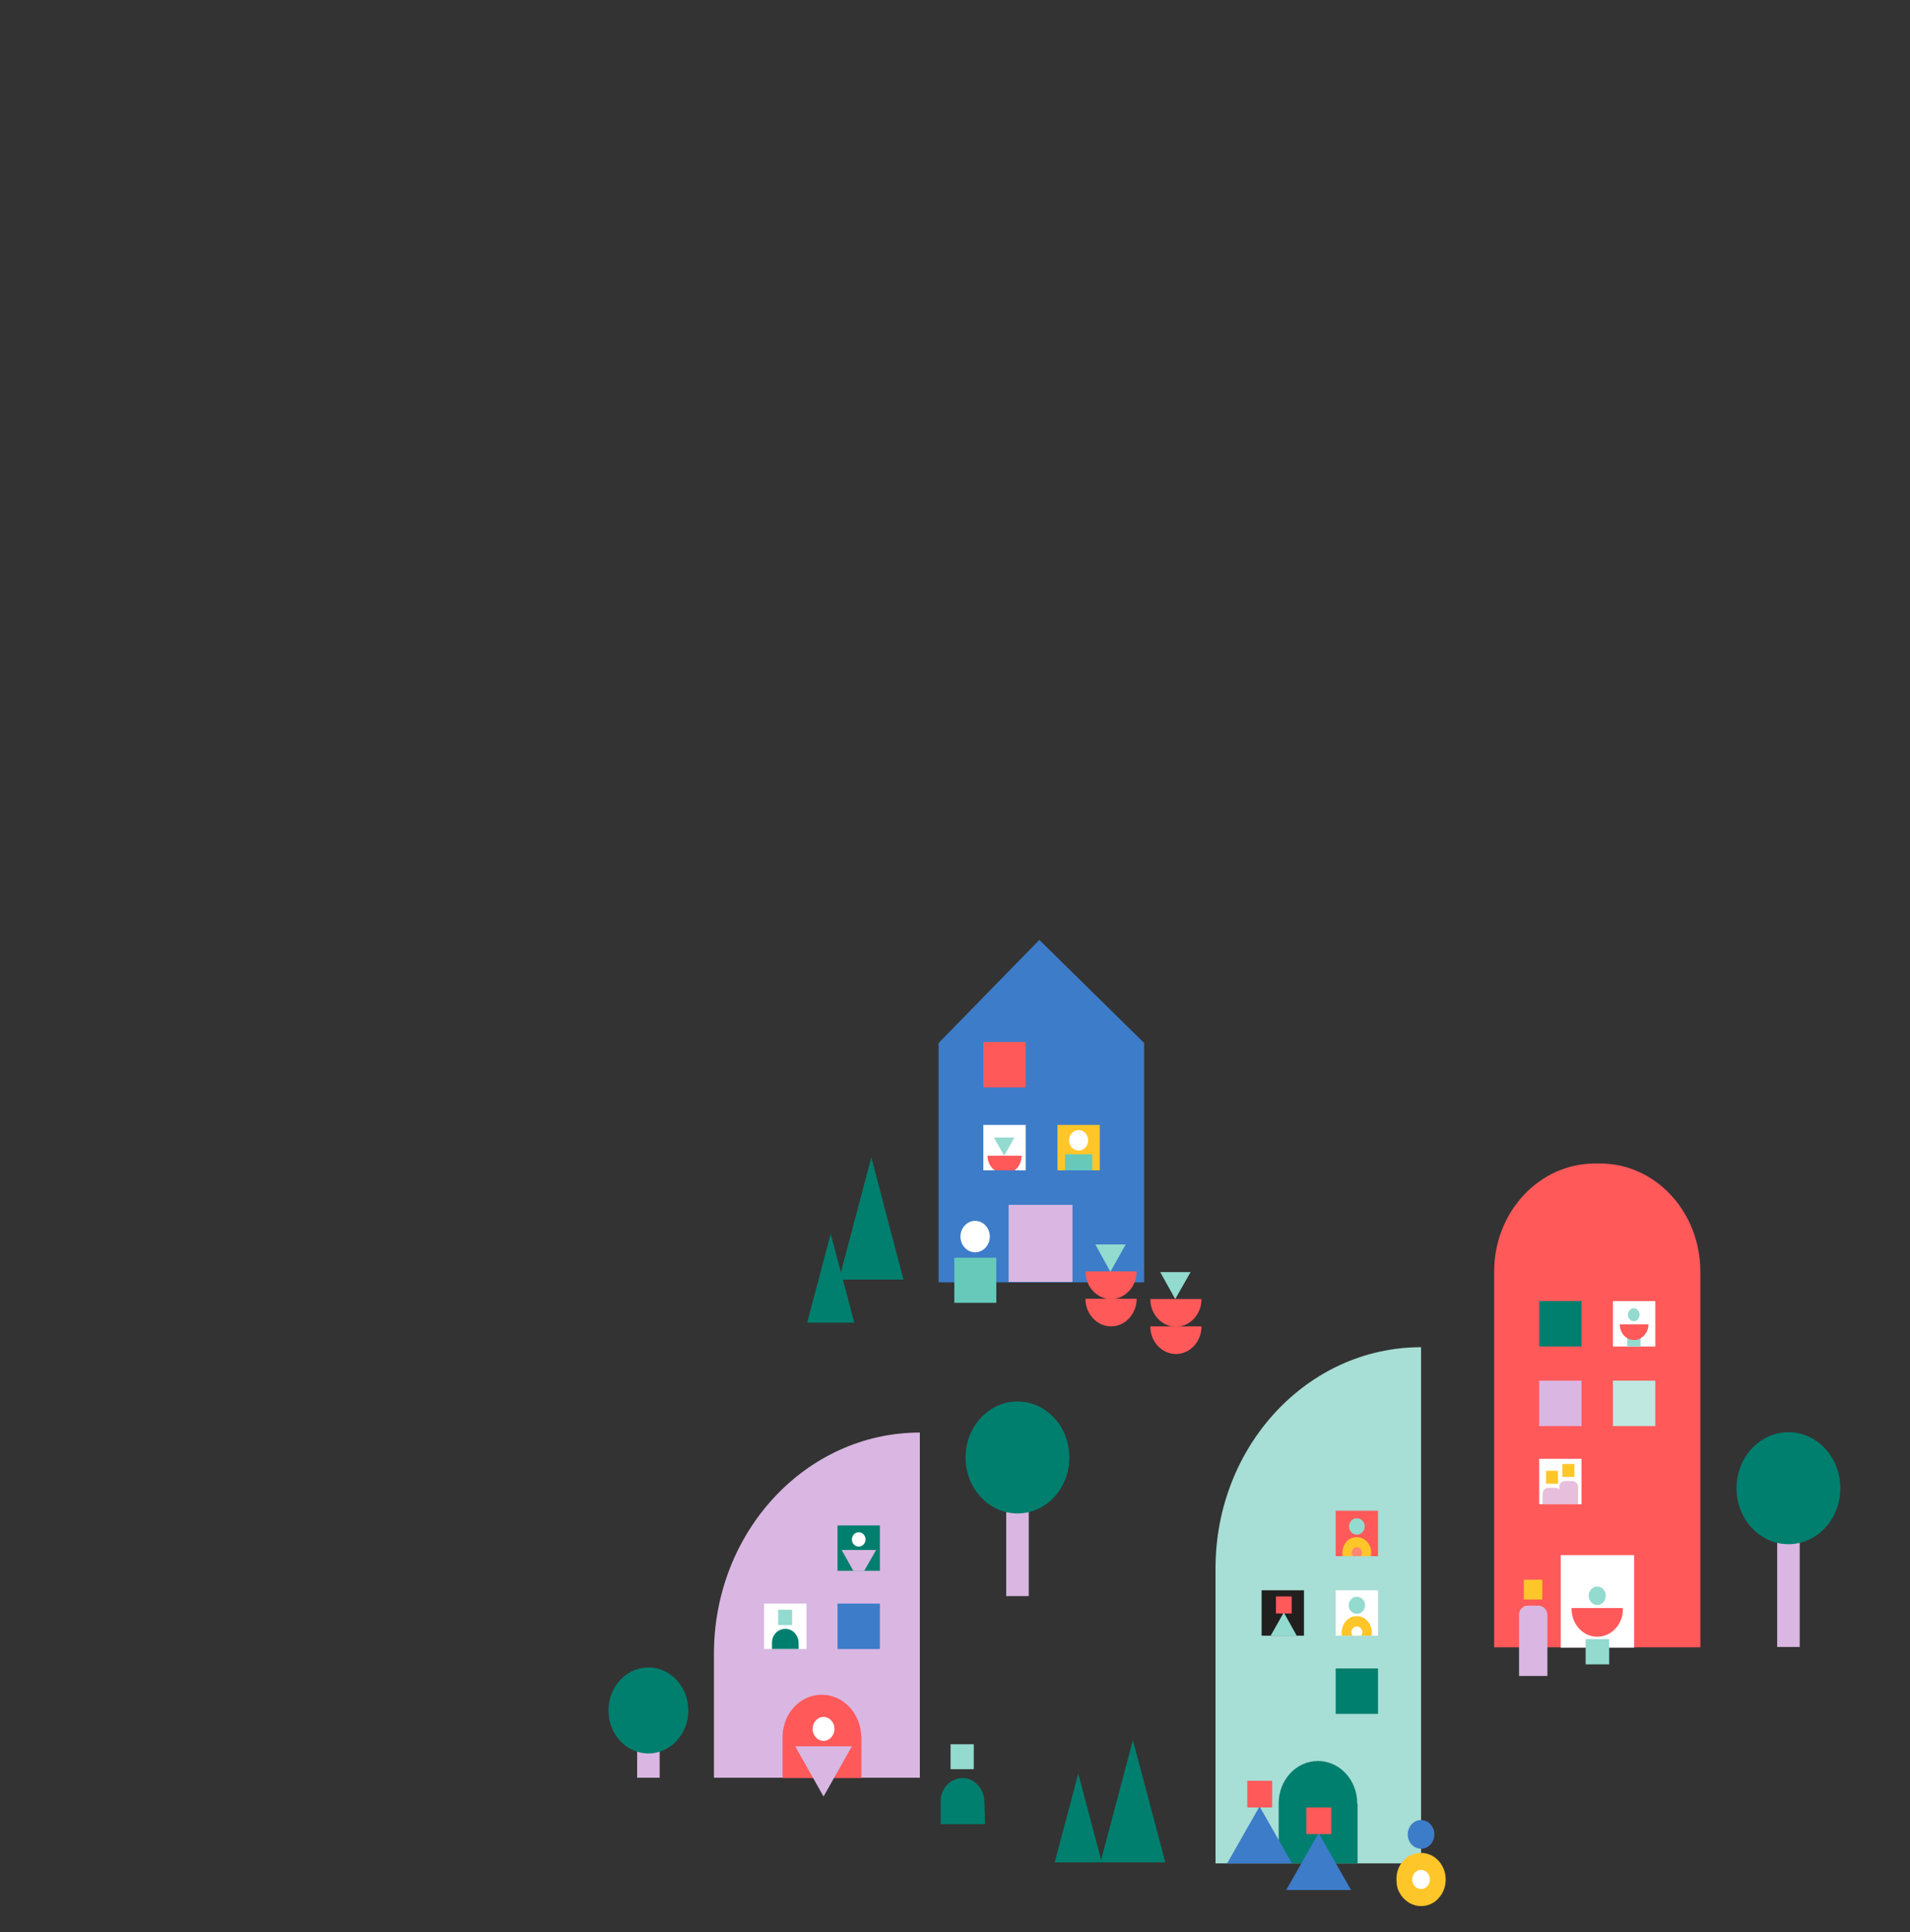<?xml version="1.0" encoding="utf-8"?>
<!-- Generator: Adobe Illustrator 25.4.0, SVG Export Plug-In . SVG Version: 6.00 Build 0)  -->
<svg version="1.1" id="Layer_1" xmlns="http://www.w3.org/2000/svg" xmlns:xlink="http://www.w3.org/1999/xlink" x="0px" y="0px"
	 viewBox="0 0 559.4 566" style="enable-background:new 0 0 559.4 566;" xml:space="preserve">
<rect x="0" y="0" width="559.4" height="566" fill="#333333" stroke="none"/>
<style type="text/css">
	.st0{fill:#FF595A;}
	.st1{fill:#A7DED5;}
	.st2{fill:#D9B7E2;}
	.st3{fill:#007F6E;}
	.st4{fill:#3D7CC9;}
	.st5{fill:#FFC629;}
	.st6{fill:#FFFFFF;}
	.st7{clip-path:url(#SVGID_00000111885400683121236370000002669511617902240411_);}
	.st8{fill:#93DACF;}
	.st9{fill:#FF8672;}
	.st10{fill:#221F1F;}
	.st11{clip-path:url(#SVGID_00000117663729799687130700000013567250942249141666_);}
	.st12{clip-path:url(#SVGID_00000012449245885911152880000009670890199222045364_);}
	.st13{fill:#BFE8E1;}
	.st14{clip-path:url(#SVGID_00000097489490428342051240000008513831005501682061_);}
	.st15{fill:#E7BEDB;}
	.st16{clip-path:url(#SVGID_00000059297417953489588060000015279905261584031393_);}
	.st17{clip-path:url(#SVGID_00000167394876657075659280000002109312382685417866_);}
	.st18{clip-path:url(#SVGID_00000040568132804787791970000000029935870403814024_);}
	.st19{clip-path:url(#SVGID_00000017507596030968076850000017677412465493623173_);}
	.st20{fill:#66C9BA;}
	.st21{clip-path:url(#SVGID_00000024713103898610495470000015169667631371152040_);}
</style>
<g id="Layer_3">
	<path class="st0" d="M498,372.5v110h-60.4v-110c0-17.5,13.2-31.7,29.5-31.7h1.4C484.8,340.7,498,354.9,498,372.5z"/>
	<path class="st1" d="M416.2,394.6c-33.3,0-60.2,29-60.2,64.8v86.4h60.2V394.6z"/>
	<path class="st2" d="M209.1,484.4v36.3h60.3V419.6C236.1,419.6,209.1,448.6,209.1,484.4C209.1,484.3,209.1,484.4,209.1,484.4z"/>
	<rect x="391.2" y="488.7" class="st3" width="12.4" height="13.3"/>
	<path class="st3" d="M397.5,528.4c0-0.1,0-0.2,0-0.2c0-6.9-5.2-12.4-11.5-12.4c-6.4,0-11.5,5.6-11.5,12.4v0.2l0,0v17.4h23.1v-17.4
		H397.5z"/>
	<ellipse class="st4" cx="416.2" cy="537.3" rx="3.9" ry="4.2"/>
	<path class="st5" d="M411.1,544.9c2.8-2.9,7.3-2.9,10.1,0c2.5,2.6,2.9,6.7,1.1,9.8c-0.7,1.1-1.6,2.1-2.7,2.7
		c-1,0.6-2.2,0.9-3.4,0.9c-1.2,0-2.3-0.3-3.4-0.9c-1.1-0.7-2.1-1.6-2.7-2.7c-0.8-1.2-1.1-2.6-1.1-4.1
		C408.9,548.5,409.7,546.4,411.1,544.9z"/>
	<ellipse class="st6" cx="416.2" cy="550.5" rx="2.6" ry="2.8"/>
	<polygon class="st4" points="376.7,553.6 386.2,536.9 395.7,553.6 	"/>
	<rect x="382.6" y="529.4" class="st0" width="7.3" height="7.8"/>
	<polygon class="st4" points="359.4,545.8 368.9,529.1 378.4,545.8 	"/>
	<rect x="365.3" y="521.6" class="st0" width="7.3" height="7.8"/>
	<rect x="391.2" y="442.5" class="st0" width="12.4" height="13.3"/>
	<g>
		<g>
			<defs>
				<rect id="SVGID_1_" x="391.2" y="442.5" width="12.4" height="13.3"/>
			</defs>
			<clipPath id="SVGID_00000036220300980575361060000005005345954519364001_">
				<use xlink:href="#SVGID_1_"  style="overflow:visible;"/>
			</clipPath>
			<g style="clip-path:url(#SVGID_00000036220300980575361060000005005345954519364001_);">
				<ellipse class="st8" cx="397.4" cy="447.1" rx="2.3" ry="2.4"/>
				<path class="st5" d="M394.4,451.5c1.6-1.7,4.2-1.7,5.9,0c0.8,0.8,1.3,2,1.3,3.2c0,0.9-0.2,1.7-0.7,2.4c-0.4,0.7-1,1.2-1.6,1.6
					c-1.9,1-4.3,0.3-5.5-1.6c-0.4-0.7-0.7-1.5-0.7-2.4C393.2,453.6,393.6,452.4,394.4,451.5z"/>
				<ellipse class="st9" cx="397.4" cy="454.8" rx="1.5" ry="1.6"/>
			</g>
		</g>
	</g>
	<rect x="369.5" y="465.8" class="st10" width="12.4" height="13.3"/>
	<g>
		<g>
			<defs>
				<rect id="SVGID_00000075149416188606504760000001707997524457697932_" x="369.5" y="465.8" width="12.4" height="13.3"/>
			</defs>
			<clipPath id="SVGID_00000172408660142457426600000007038942058183313567_">
				<use xlink:href="#SVGID_00000075149416188606504760000001707997524457697932_"  style="overflow:visible;"/>
			</clipPath>
			<g style="clip-path:url(#SVGID_00000172408660142457426600000007038942058183313567_);">
				<polygon class="st8" points="370,482.9 376,472.3 381.9,482.9 				"/>
				<rect x="373.7" y="467.6" class="st0" width="4.6" height="5"/>
			</g>
		</g>
	</g>
	<rect x="391.2" y="465.8" class="st6" width="12.4" height="13.3"/>
	<g>
		<g>
			<defs>
				<rect id="SVGID_00000114034979978511386480000015812900164828696727_" x="391.2" y="465.8" width="12.4" height="13.3"/>
			</defs>
			<clipPath id="SVGID_00000021804785096329638080000017264252909753061809_">
				<use xlink:href="#SVGID_00000114034979978511386480000015812900164828696727_"  style="overflow:visible;"/>
			</clipPath>
			<g style="clip-path:url(#SVGID_00000021804785096329638080000017264252909753061809_);">
				<ellipse class="st8" cx="397.4" cy="470.2" rx="2.4" ry="2.5"/>
				<path class="st5" d="M394.3,474.7c1.7-1.8,4.4-1.8,6.1,0c0.9,0.9,1.4,2.1,1.4,3.4c0,1.7-0.9,3.4-2.4,4.1c-1.3,0.7-2.8,0.7-4.1,0
					c-0.7-0.4-1.2-0.9-1.7-1.6c-0.4-0.7-0.7-1.6-0.7-2.5C393,476.9,393.4,475.6,394.3,474.7z"/>
				<ellipse class="st6" cx="397.4" cy="478.1" rx="1.6" ry="1.7"/>
			</g>
		</g>
	</g>
	<path class="st0" d="M252.2,508.6c0-0.1,0-0.2,0-0.2c-0.2-6.9-5.6-12.2-11.9-12c-6.1,0.2-10.9,5.5-11.1,12c0,0.1,0,0.1,0,0.2l0,0
		v12.2h23.1v-12.2H252.2z"/>
	<polygon class="st3" points="322.3,545.5 331.8,509.7 341.3,545.5 	"/>
	<polygon class="st3" points="245.7,374.8 255.2,339 264.6,374.8 	"/>
	<polygon class="st3" points="236.4,387.4 243.3,361.4 250.2,387.4 	"/>
	<polygon class="st3" points="308.9,545.5 315.8,519.5 322.7,545.5 	"/>
	<rect x="520.5" y="446.5" class="st2" width="6.6" height="35.9"/>
	<ellipse class="st3" cx="523.8" cy="435.9" rx="15.2" ry="16.4"/>
	<rect x="294.7" y="431.6" class="st2" width="6.6" height="35.9"/>
	<ellipse class="st3" cx="298" cy="426.9" rx="15.2" ry="16.4"/>
	<rect x="186.6" y="508.2" class="st2" width="6.6" height="12.5"/>
	<ellipse class="st3" cx="189.9" cy="501" rx="11.7" ry="12.6"/>
	<rect x="446.3" y="462.7" class="st5" width="5.4" height="5.8"/>
	<path class="st2" d="M447.4,470.3h3.2c1.4,0,2.6,1.2,2.6,2.8l0,0v17.8l0,0h-8.3l0,0v-17.8C444.8,471.6,446,470.3,447.4,470.3
		L447.4,470.3z"/>
	<rect x="450.8" y="381.1" class="st3" width="12.4" height="13.3"/>
	<rect x="450.8" y="404.4" class="st2" width="12.4" height="13.3"/>
	<rect x="472.4" y="404.4" class="st13" width="12.4" height="13.3"/>
	<rect x="450.8" y="427.3" class="st6" width="12.4" height="13.3"/>
	<g>
		<g>
			<defs>
				<rect id="SVGID_00000008126117941968161390000000944862778893821330_" x="450.8" y="427.3" width="12.4" height="13.3"/>
			</defs>
			<clipPath id="SVGID_00000124146032888635935040000008046480404271564463_">
				<use xlink:href="#SVGID_00000008126117941968161390000000944862778893821330_"  style="overflow:visible;"/>
			</clipPath>
			<g style="clip-path:url(#SVGID_00000124146032888635935040000008046480404271564463_);">
				<rect x="452.8" y="430.8" class="st5" width="3.5" height="3.8"/>
				<path class="st15" d="M453.5,435.8h2.1c0.9,0,1.7,0.8,1.7,1.8l0,0v11.6l0,0h-5.5l0,0v-11.6C451.8,436.6,452.5,435.8,453.5,435.8
					L453.5,435.8z"/>
				<rect x="457.6" y="428.8" class="st5" width="3.5" height="3.8"/>
				<path class="st15" d="M458.4,433.8h2.1c0.9,0,1.7,0.8,1.7,1.8l0,0v11.6l0,0h-5.5l0,0v-11.6C456.6,434.6,457.4,433.8,458.4,433.8
					C458.3,433.8,458.3,433.8,458.4,433.8z"/>
			</g>
		</g>
	</g>
	<rect x="472.4" y="381.1" class="st6" width="12.4" height="13.3"/>
	<g>
		<g>
			<defs>
				<rect id="SVGID_00000081636494659648350640000017215800204236864406_" x="472.4" y="381.1" width="12.4" height="13.3"/>
			</defs>
			<clipPath id="SVGID_00000114035320617153267000000011218313582434709925_">
				<use xlink:href="#SVGID_00000081636494659648350640000017215800204236864406_"  style="overflow:visible;"/>
			</clipPath>
			<g style="clip-path:url(#SVGID_00000114035320617153267000000011218313582434709925_);">
				<rect x="476.6" y="391.2" class="st8" width="3.9" height="4.2"/>
				<path class="st0" d="M482.8,387.9c0,2.5-1.9,4.6-4.2,4.6c-2.3,0-4.2-2-4.2-4.6H482.8z"/>
				<ellipse class="st8" cx="478.5" cy="385.1" rx="1.7" ry="1.9"/>
			</g>
		</g>
	</g>
	<polygon class="st4" points="335.1,375.6 274.9,375.6 274.9,305.5 304.4,275.3 335.1,305.5 	"/>
	<rect x="295.4" y="352.9" class="st2" width="18.7" height="22.6"/>
	<rect x="457.1" y="455.5" class="st6" width="21.5" height="27.1"/>
	<rect x="288" y="305.2" class="st0" width="12.4" height="13.3"/>
	<rect x="245.3" y="469.7" class="st4" width="12.4" height="13.3"/>
	<path class="st0" d="M332.9,380.4c0,4.5-3.4,8.1-7.5,8.1s-7.5-3.6-7.5-8.1H332.9z"/>
	<path class="st0" d="M332.9,372.4c0,4.5-3.4,8.1-7.5,8.1s-7.5-3.6-7.5-8.1l0,0H332.9z"/>
	<polygon class="st8" points="320.8,364.5 325.2,372.5 329.7,364.5 	"/>
	<path class="st0" d="M351.9,388.5c0,4.5-3.4,8.1-7.5,8.1s-7.5-3.6-7.5-8.1H351.9z"/>
	<path class="st0" d="M351.9,380.5c0,4.5-3.4,8.1-7.5,8.1s-7.5-3.6-7.5-8.1l0,0H351.9z"/>
	<polygon class="st8" points="339.8,372.6 344.2,380.5 348.7,372.6 	"/>
	<path class="st3" d="M288.3,527.5L288.3,527.5c-0.2-3.9-3.2-6.9-6.7-6.7c-3.3,0.2-6,3-6.1,6.6v0.1l0,0v6.8h13L288.3,527.5
		L288.3,527.5z"/>
	<rect x="278.4" y="510.9" class="st8" width="6.8" height="7.3"/>
	<rect x="464.4" y="480.1" class="st8" width="6.9" height="7.4"/>
	<path class="st0" d="M475.3,471c0.2,4.4-3,8.2-7.2,8.4c-4.1,0.2-7.6-3.3-7.8-7.7c0-0.2,0-0.5,0-0.7L475.3,471L475.3,471z"/>
	<ellipse class="st8" cx="467.8" cy="467.4" rx="2.5" ry="2.7"/>
	<ellipse class="st6" cx="241.2" cy="506.4" rx="3.2" ry="3.5"/>
	<polygon class="st2" points="232.9,511.5 241.2,526.2 249.5,511.5 	"/>
	<rect x="223.8" y="469.7" class="st6" width="12.4" height="13.3"/>
	<g>
		<g>
			<defs>
				<rect id="SVGID_00000167398076351980868340000016462576251366067610_" x="223.8" y="469.7" width="12.4" height="13.3"/>
			</defs>
			<clipPath id="SVGID_00000070815300944195240010000015134950510777038471_">
				<use xlink:href="#SVGID_00000167398076351980868340000016462576251366067610_"  style="overflow:visible;"/>
			</clipPath>
			<g style="clip-path:url(#SVGID_00000070815300944195240010000015134950510777038471_);">
				<path class="st3" d="M233.9,481.6L233.9,481.6c0.1-2.4-1.5-4.4-3.7-4.5c-2.2-0.1-4,1.6-4.1,3.9c0,0.2,0,0.3,0,0.5v0.1l0,0v4.1
					h7.8V481.6z"/>
				<rect x="227.9" y="471.5" class="st8" width="4.1" height="4.5"/>
			</g>
		</g>
	</g>
	<rect x="245.3" y="446.8" class="st3" width="12.4" height="13.3"/>
	<g>
		<g>
			<defs>
				<rect id="SVGID_00000083810960378882245940000012356764509110798982_" x="245.3" y="446.8" width="12.4" height="13.3"/>
			</defs>
			<clipPath id="SVGID_00000060008975745928502840000002061353925463415951_">
				<use xlink:href="#SVGID_00000083810960378882245940000012356764509110798982_"  style="overflow:visible;"/>
			</clipPath>
			<g style="clip-path:url(#SVGID_00000060008975745928502840000002061353925463415951_);">
				<ellipse class="st6" cx="251.5" cy="450.9" rx="2" ry="2.1"/>
				<polygon class="st2" points="246.5,454 251.5,462.9 256.6,454 				"/>
			</g>
		</g>
	</g>
	<rect x="288" y="329.5" class="st6" width="12.4" height="13.3"/>
	<g>
		<g>
			<defs>
				<rect id="SVGID_00000076573260138738609830000002487546129698222743_" x="288" y="329.5" width="12.4" height="13.3"/>
			</defs>
			<clipPath id="SVGID_00000073710528338014500310000002931751500052409498_">
				<use xlink:href="#SVGID_00000076573260138738609830000002487546129698222743_"  style="overflow:visible;"/>
			</clipPath>
			<g style="clip-path:url(#SVGID_00000073710528338014500310000002931751500052409498_);">
				<path class="st0" d="M299.2,338.5c0,3-2.2,5.3-5,5.3c-2.7,0-5-2.4-5-5.3H299.2z"/>
				<polygon class="st8" points="291.1,333.2 294.1,338.5 297.1,333.2 				"/>
			</g>
		</g>
	</g>
	<ellipse class="st6" cx="285.6" cy="362.2" rx="4.3" ry="4.6"/>
	<rect x="279.5" y="368.4" class="st20" width="12.3" height="13.2"/>
	<rect x="309.7" y="329.5" class="st5" width="12.4" height="13.3"/>
	<g>
		<g>
			<defs>
				<rect id="SVGID_00000052795381578347947290000003043914744699707818_" x="309.7" y="329.5" width="12.4" height="13.3"/>
			</defs>
			<clipPath id="SVGID_00000000183504546179511350000014952168427739189944_">
				<use xlink:href="#SVGID_00000052795381578347947290000003043914744699707818_"  style="overflow:visible;"/>
			</clipPath>
			<g style="clip-path:url(#SVGID_00000000183504546179511350000014952168427739189944_);">
				<ellipse class="st6" cx="315.9" cy="334" rx="2.8" ry="3"/>
				<rect x="311.9" y="338.1" class="st20" width="8" height="8.6"/>
			</g>
		</g>
	</g>
</g>
</svg>
